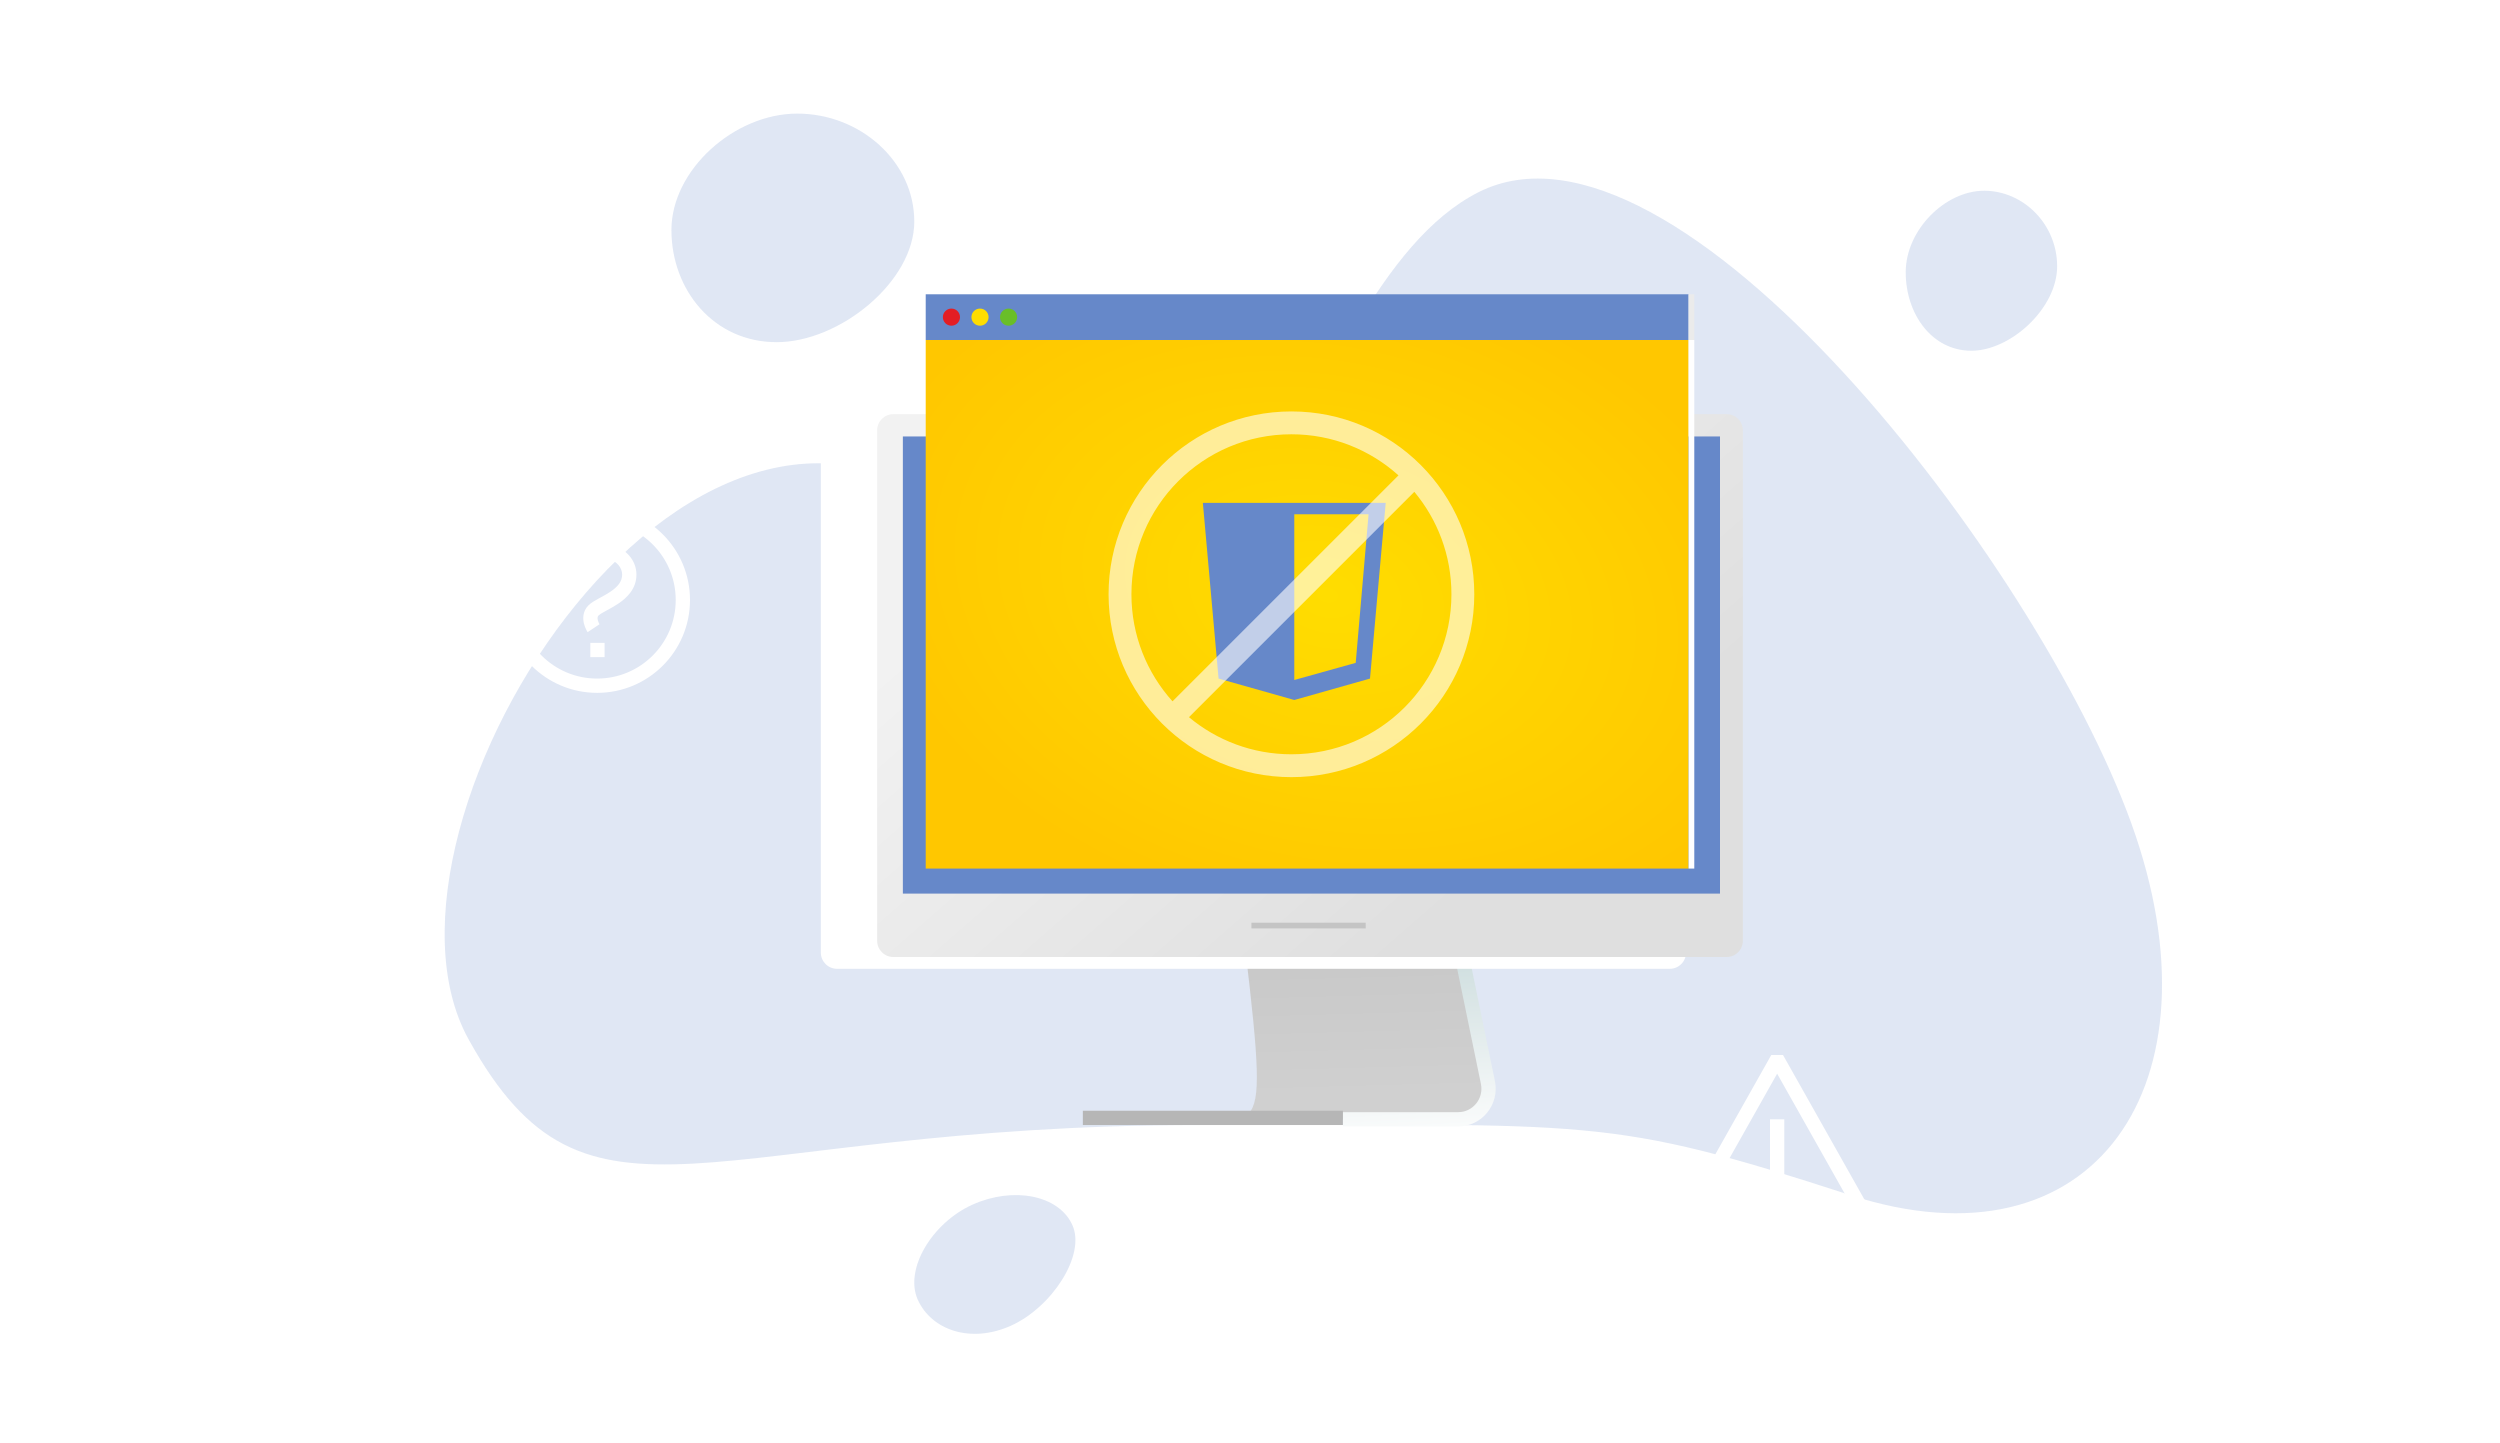 <svg width="875" height="505" viewBox="0 0 875 505" fill="none" xmlns="http://www.w3.org/2000/svg">
    <path d="M517.497 67.261C448.563 102.065 438.121 282.944 342.497 187.761C246.874 92.578 121.998 287.761 164 363.761C206.002 439.761 246.498 393.761 419.999 393.761C558.5 393.761 562.191 390.51 647.499 418.261C732.808 446.012 778.999 379.761 745.999 288.261C712.999 196.76 586.431 32.456 517.497 67.261Z" fill="#6688C9" fill-opacity="0.2"/>
    <path fill-rule="evenodd" clip-rule="evenodd" d="M40 436.5C55.188 436.5 67.5 424.188 67.5 409C67.5 393.812 55.188 381.5 40 381.5C24.812 381.5 12.5 393.812 12.5 409C12.5 424.188 24.812 436.5 40 436.5ZM40 441.5C57.949 441.5 72.5 426.949 72.5 409C72.5 391.051 57.949 376.5 40 376.5C22.051 376.5 7.5 391.051 7.5 409C7.5 426.949 22.051 441.5 40 441.5Z" fill="white"/>
    <rect x="27.629" y="400.162" width="5" height="30" transform="rotate(-45 27.629 400.162)" fill="white"/>
    <rect x="31.164" y="421.373" width="5" height="30" transform="rotate(-135 31.164 421.373)" fill="white"/>
    <path fill-rule="evenodd" clip-rule="evenodd" d="M589.059 431.76H654.941L657 427.728L624.059 369.26H619.941L587 427.728L589.059 431.76ZM593.284 426.76H650.716L622 375.792L593.284 426.76Z" fill="white"/>
    <rect x="619.5" y="416.76" width="5" height="5" fill="white"/>
    <rect x="619.5" y="391.76" width="5" height="22.5" fill="white"/>
    <path fill-rule="evenodd" clip-rule="evenodd" d="M835 152C840.523 152 845 147.523 845 142C845 136.477 840.523 132 835 132C829.477 132 825 136.477 825 142C825 147.523 829.477 152 835 152ZM835 157C843.284 157 850 150.284 850 142C850 133.716 843.284 127 835 127C826.716 127 820 133.716 820 142C820 150.284 826.716 157 835 157Z" fill="white"/>
    <path fill-rule="evenodd" clip-rule="evenodd" d="M832.435 112C832.039 115.017 829.865 117.364 827.199 118.239C825.998 118.634 824.836 119.117 823.721 119.682C821.214 120.953 818.013 120.828 815.6 118.973L811.973 122.6C813.828 125.013 813.953 128.214 812.682 130.721C812.117 131.836 811.634 132.998 811.239 134.199C810.364 136.865 808.017 139.039 805 139.435V144.565C808.017 144.961 810.364 147.135 811.239 149.801C811.634 151.003 812.117 152.165 812.682 153.28C813.952 155.787 813.827 158.986 811.973 161.399L815.6 165.026C818.013 163.171 821.213 163.047 823.719 164.317C824.834 164.882 825.997 165.366 827.2 165.76C829.867 166.636 832.04 168.984 832.435 172H837.565C837.961 168.983 840.135 166.636 842.801 165.761C844.002 165.366 845.164 164.883 846.279 164.318C848.786 163.047 851.985 163.171 854.399 165.026L858.026 161.399C856.171 158.985 856.047 155.786 857.318 153.279C857.883 152.164 858.366 151.002 858.761 149.801C859.636 147.135 861.983 144.961 865 144.565V139.435C861.984 139.04 859.636 136.867 858.76 134.2C858.366 132.997 857.882 131.834 857.317 130.719C856.047 128.213 856.171 125.013 858.026 122.6L854.399 118.973C851.986 120.827 848.787 120.952 846.28 119.682C845.165 119.117 844.003 118.634 842.801 118.239C840.135 117.364 837.961 115.017 837.565 112H832.435ZM830 107C828.619 107 827.5 108.119 827.5 109.5V111.006C827.5 112.147 826.724 113.133 825.64 113.489C824.195 113.963 822.799 114.544 821.46 115.222C820.443 115.738 819.197 115.59 818.39 114.783L817.322 113.715C816.346 112.739 814.763 112.739 813.786 113.715L806.715 120.786C805.739 121.763 805.739 123.346 806.715 124.322L807.783 125.39C808.59 126.197 808.738 127.443 808.222 128.46C807.544 129.799 806.963 131.195 806.489 132.64C806.133 133.724 805.147 134.5 804.006 134.5H802.5C801.119 134.5 800 135.619 800 137V147C800 148.381 801.119 149.5 802.5 149.5H804.006C805.147 149.5 806.133 150.276 806.489 151.36C806.963 152.805 807.544 154.201 808.222 155.54C808.737 156.558 808.589 157.803 807.783 158.61L806.715 159.677C805.739 160.653 805.739 162.236 806.715 163.212L813.786 170.284C814.763 171.26 816.346 171.26 817.322 170.284L818.389 169.217C819.196 168.41 820.441 168.262 821.459 168.778C822.798 169.456 824.195 170.037 825.641 170.511C826.724 170.867 827.5 171.852 827.5 172.993V174.5C827.5 175.881 828.619 177 830 177H840C841.381 177 842.5 175.881 842.5 174.5V172.994C842.5 171.853 843.276 170.867 844.36 170.511C845.805 170.037 847.201 169.456 848.54 168.778C849.557 168.262 850.803 168.41 851.61 169.217L852.677 170.284C853.653 171.26 855.236 171.26 856.212 170.284L863.284 163.212C864.26 162.236 864.26 160.653 863.284 159.677L862.217 158.61C861.41 157.803 861.262 156.557 861.778 155.54C862.456 154.201 863.037 152.805 863.511 151.36C863.867 150.276 864.853 149.5 865.994 149.5H867.5C868.881 149.5 870 148.381 870 147V137C870 135.619 868.881 134.5 867.5 134.5H865.993C864.852 134.5 863.867 133.724 863.511 132.641C863.037 131.195 862.456 129.798 861.778 128.459C861.262 127.441 861.41 126.196 862.217 125.389L863.284 124.322C864.26 123.346 864.26 121.763 863.284 120.786L856.212 113.715C855.236 112.739 853.653 112.739 852.677 113.715L851.61 114.783C850.803 115.589 849.558 115.737 848.54 115.222C847.201 114.544 845.805 113.963 844.36 113.489C843.276 113.133 842.5 112.147 842.5 111.006V109.5C842.5 108.119 841.381 107 840 107H830Z" fill="white"/>
    <path d="M320 77.551C320 98.558 293.883 119.76 271.833 119.76C249.784 119.76 235 101.503 235 80.496C235 59.489 256.996 39.76 279.045 39.76C301.095 39.76 320 56.544 320 77.551Z" fill="#6688C9" fill-opacity="0.2"/>
    <path d="M720 93.214C720 107.919 703.715 122.76 689.967 122.76C676.218 122.76 667 109.98 667 95.275C667 80.57 680.715 66.76 694.464 66.76C708.212 66.76 720 78.509 720 93.214Z" fill="#6688C9" fill-opacity="0.2"/>
    <path d="M375.341 428.792C380.092 439.372 368.05 457.61 353.836 463.992C339.621 470.374 325.963 465.459 321.212 454.879C316.462 444.299 326.18 427.996 340.394 421.614C354.608 415.232 370.591 418.212 375.341 428.792Z" fill="#6688C9" fill-opacity="0.2"/>
    <path d="M521 380.76L487.855 222.76H423C440.567 381.067 447.122 391.76 429.555 391.76H469.026H512.5C517.5 391.76 521.654 383.889 521 380.76Z" fill="url(#paint0_linear)"/>
    <path d="M488.585 222.76L520.774 378.874C522.145 385.522 517.096 391.76 510.343 391.76H470" stroke="url(#paint1_linear)" stroke-width="5"/>
    <path d="M379 388.76H470V393.76H379V388.76Z" fill="#B6B6B6"/>
    <g filter="url(#filter0_d)">
        <path d="M616.429 145.041H324.969C321.834 145.041 319.293 147.582 319.293 150.717V329.405C319.293 332.54 321.834 335.081 324.969 335.081H616.429C619.563 335.081 622.105 332.54 622.105 329.405V150.717C622.105 147.582 619.563 145.041 616.429 145.041Z" fill="white"/>
    </g>
    <path d="M604.32 144.951H312.68C309.543 144.951 307 147.492 307 150.626V329.276C307 332.41 309.543 334.951 312.68 334.951H604.32C607.457 334.951 610 332.41 610 329.276V150.626C610 147.492 607.457 144.951 604.32 144.951Z" fill="url(#paint2_linear)"/>
    <path d="M602 152.76H316V312.76H602V152.76Z" fill="#6688C9"/>
    <path d="M438 322.951H478V324.951H438V322.951Z" fill="#C4C4C4"/>
    <path d="M591 103H324V119H591V103Z" fill="#6688C9"/>
    <path d="M332.999 114C334.657 114 336 112.657 336 110.999C336 109.343 334.657 108 332.999 108C331.343 108 330 109.343 330 110.999C330 112.657 331.343 114 332.999 114Z" fill="#E31E24"/>
    <path d="M343.001 114C344.657 114 346 112.657 346 110.999C346 109.343 344.657 108 343.001 108C341.343 108 340 109.343 340 110.999C340 112.657 341.343 114 343.001 114Z" fill="#FFDD00"/>
    <path d="M352.999 114C354.657 114 356 112.657 356 110.999C356 109.343 354.657 108 352.999 108C351.343 108 350 109.343 350 110.999C350 112.657 351.343 114 352.999 114Z" fill="#69BE28"/>
    <path d="M591 119H324V304H591V119Z" fill="url(#paint3_radial)"/>
    <path d="M591 103H593V119H591V103Z" fill="#EBEBEB"/>
    <path d="M591 119H593V304H591V119Z" fill="white"/>
    <path fill-rule="evenodd" clip-rule="evenodd" d="M421 176H485L479.5 237.5L453 245L426.5 237.5L421 176ZM453 238V180H479L474.5 232L453 238Z" fill="#6688C9"/>
    <path fill-rule="evenodd" clip-rule="evenodd" d="M508 208C508 238.928 482.928 264 452 264C438.358 264 425.856 259.122 416.141 251.015L495.015 172.141C503.122 181.856 508 194.358 508 208ZM410.378 245.465L489.465 166.378C479.542 157.44 466.406 152 452 152C421.072 152 396 177.072 396 208C396 222.406 401.44 235.542 410.378 245.465ZM516 208C516 243.346 487.346 272 452 272C416.654 272 388 243.346 388 208C388 172.654 416.654 144 452 144C487.346 144 516 172.654 516 208Z" fill="white" fill-opacity="0.6"/>
    <path fill-rule="evenodd" clip-rule="evenodd" d="M209 237.5C224.188 237.5 236.5 225.188 236.5 210C236.5 194.812 224.188 182.5 209 182.5C193.812 182.5 181.5 194.812 181.5 210C181.5 225.188 193.812 237.5 209 237.5ZM209 242.5C226.949 242.5 241.5 227.949 241.5 210C241.5 192.051 226.949 177.5 209 177.5C191.051 177.5 176.5 192.051 176.5 210C176.5 227.949 191.051 242.5 209 242.5Z" fill="white"/>
    <path fill-rule="evenodd" clip-rule="evenodd" d="M214.208 190.739C218.938 192.064 222.752 196 222.752 201.116C222.752 206.167 219.328 209.32 216.327 211.321C214.991 212.211 213.592 212.971 212.43 213.601C212.267 213.689 212.11 213.774 211.957 213.858C210.57 214.614 209.837 215.066 209.52 215.384C209.149 215.755 209.034 216.248 209.24 217.072C209.34 217.47 209.496 217.842 209.637 218.123C209.705 218.259 209.764 218.364 209.802 218.428C209.821 218.46 209.834 218.481 209.84 218.49L209.836 218.485L209.834 218.482C209.834 218.482 209.832 218.479 207.752 219.866C205.672 221.253 205.671 221.251 205.671 221.251L205.667 221.246L205.662 221.237L205.648 221.216L205.61 221.157C205.58 221.109 205.542 221.047 205.497 220.972C205.408 220.821 205.292 220.613 205.165 220.359C204.914 219.859 204.602 219.137 204.389 218.285C203.97 216.609 203.856 213.977 205.984 211.848C206.917 210.916 208.372 210.118 209.563 209.468C209.727 209.378 209.892 209.289 210.057 209.199C211.234 208.56 212.421 207.915 213.553 207.161C216.177 205.411 217.752 203.564 217.752 201.116C217.752 198.731 215.941 196.417 212.859 195.554C209.891 194.723 205.808 195.345 202.02 199.134L198.484 195.598C203.446 190.636 209.363 189.383 214.208 190.739ZM211.609 225.001V230.001H206.609V225.001H211.609Z" fill="white"/>
    <defs>
        <filter id="filter0_d" x="223.293" y="85.041" width="430.812" height="318.04" filterUnits="userSpaceOnUse" color-interpolation-filters="sRGB">
            <feFlood flood-opacity="0" result="BackgroundImageFix"/>
            <feColorMatrix in="SourceAlpha" type="matrix" values="0 0 0 0 0 0 0 0 0 0 0 0 0 0 0 0 0 0 127 0"/>
            <feOffset dx="-32" dy="4"/>
            <feGaussianBlur stdDeviation="32"/>
            <feColorMatrix type="matrix" values="0 0 0 0 0.275 0 0 0 0 0.957 0 0 0 0 1 0 0 0 0.35 0"/>
            <feBlend mode="normal" in2="BackgroundImageFix" result="effect1_dropShadow"/>
            <feBlend mode="normal" in="SourceGraphic" in2="effect1_dropShadow" result="shape"/>
        </filter>
        <linearGradient id="paint0_linear" x1="484.879" y1="382.892" x2="482.803" y2="307.259" gradientUnits="userSpaceOnUse">
            <stop stop-color="#D0D0D0"/>
            <stop offset="1" stop-color="#C4C4C4"/>
        </linearGradient>
        <linearGradient id="paint1_linear" x1="502.422" y1="303.087" x2="508.191" y2="402.188" gradientUnits="userSpaceOnUse">
            <stop offset="0.204" stop-color="#C6D8D9"/>
            <stop offset="1" stop-color="white"/>
        </linearGradient>
        <linearGradient id="paint2_linear" x1="379.557" y1="171.777" x2="507.626" y2="318.31" gradientUnits="userSpaceOnUse">
            <stop stop-color="#F2F2F2"/>
            <stop offset="1" stop-color="#DFDFDF"/>
        </linearGradient>
        <radialGradient id="paint3_radial" cx="0" cy="0" r="1" gradientUnits="userSpaceOnUse" gradientTransform="translate(464.5 208.24) rotate(103.795) scale(115.327 166.445)">
            <stop stop-color="#FFDD00"/>
            <stop offset="1" stop-color="#FFC700"/>
        </radialGradient>
    </defs>
</svg>
